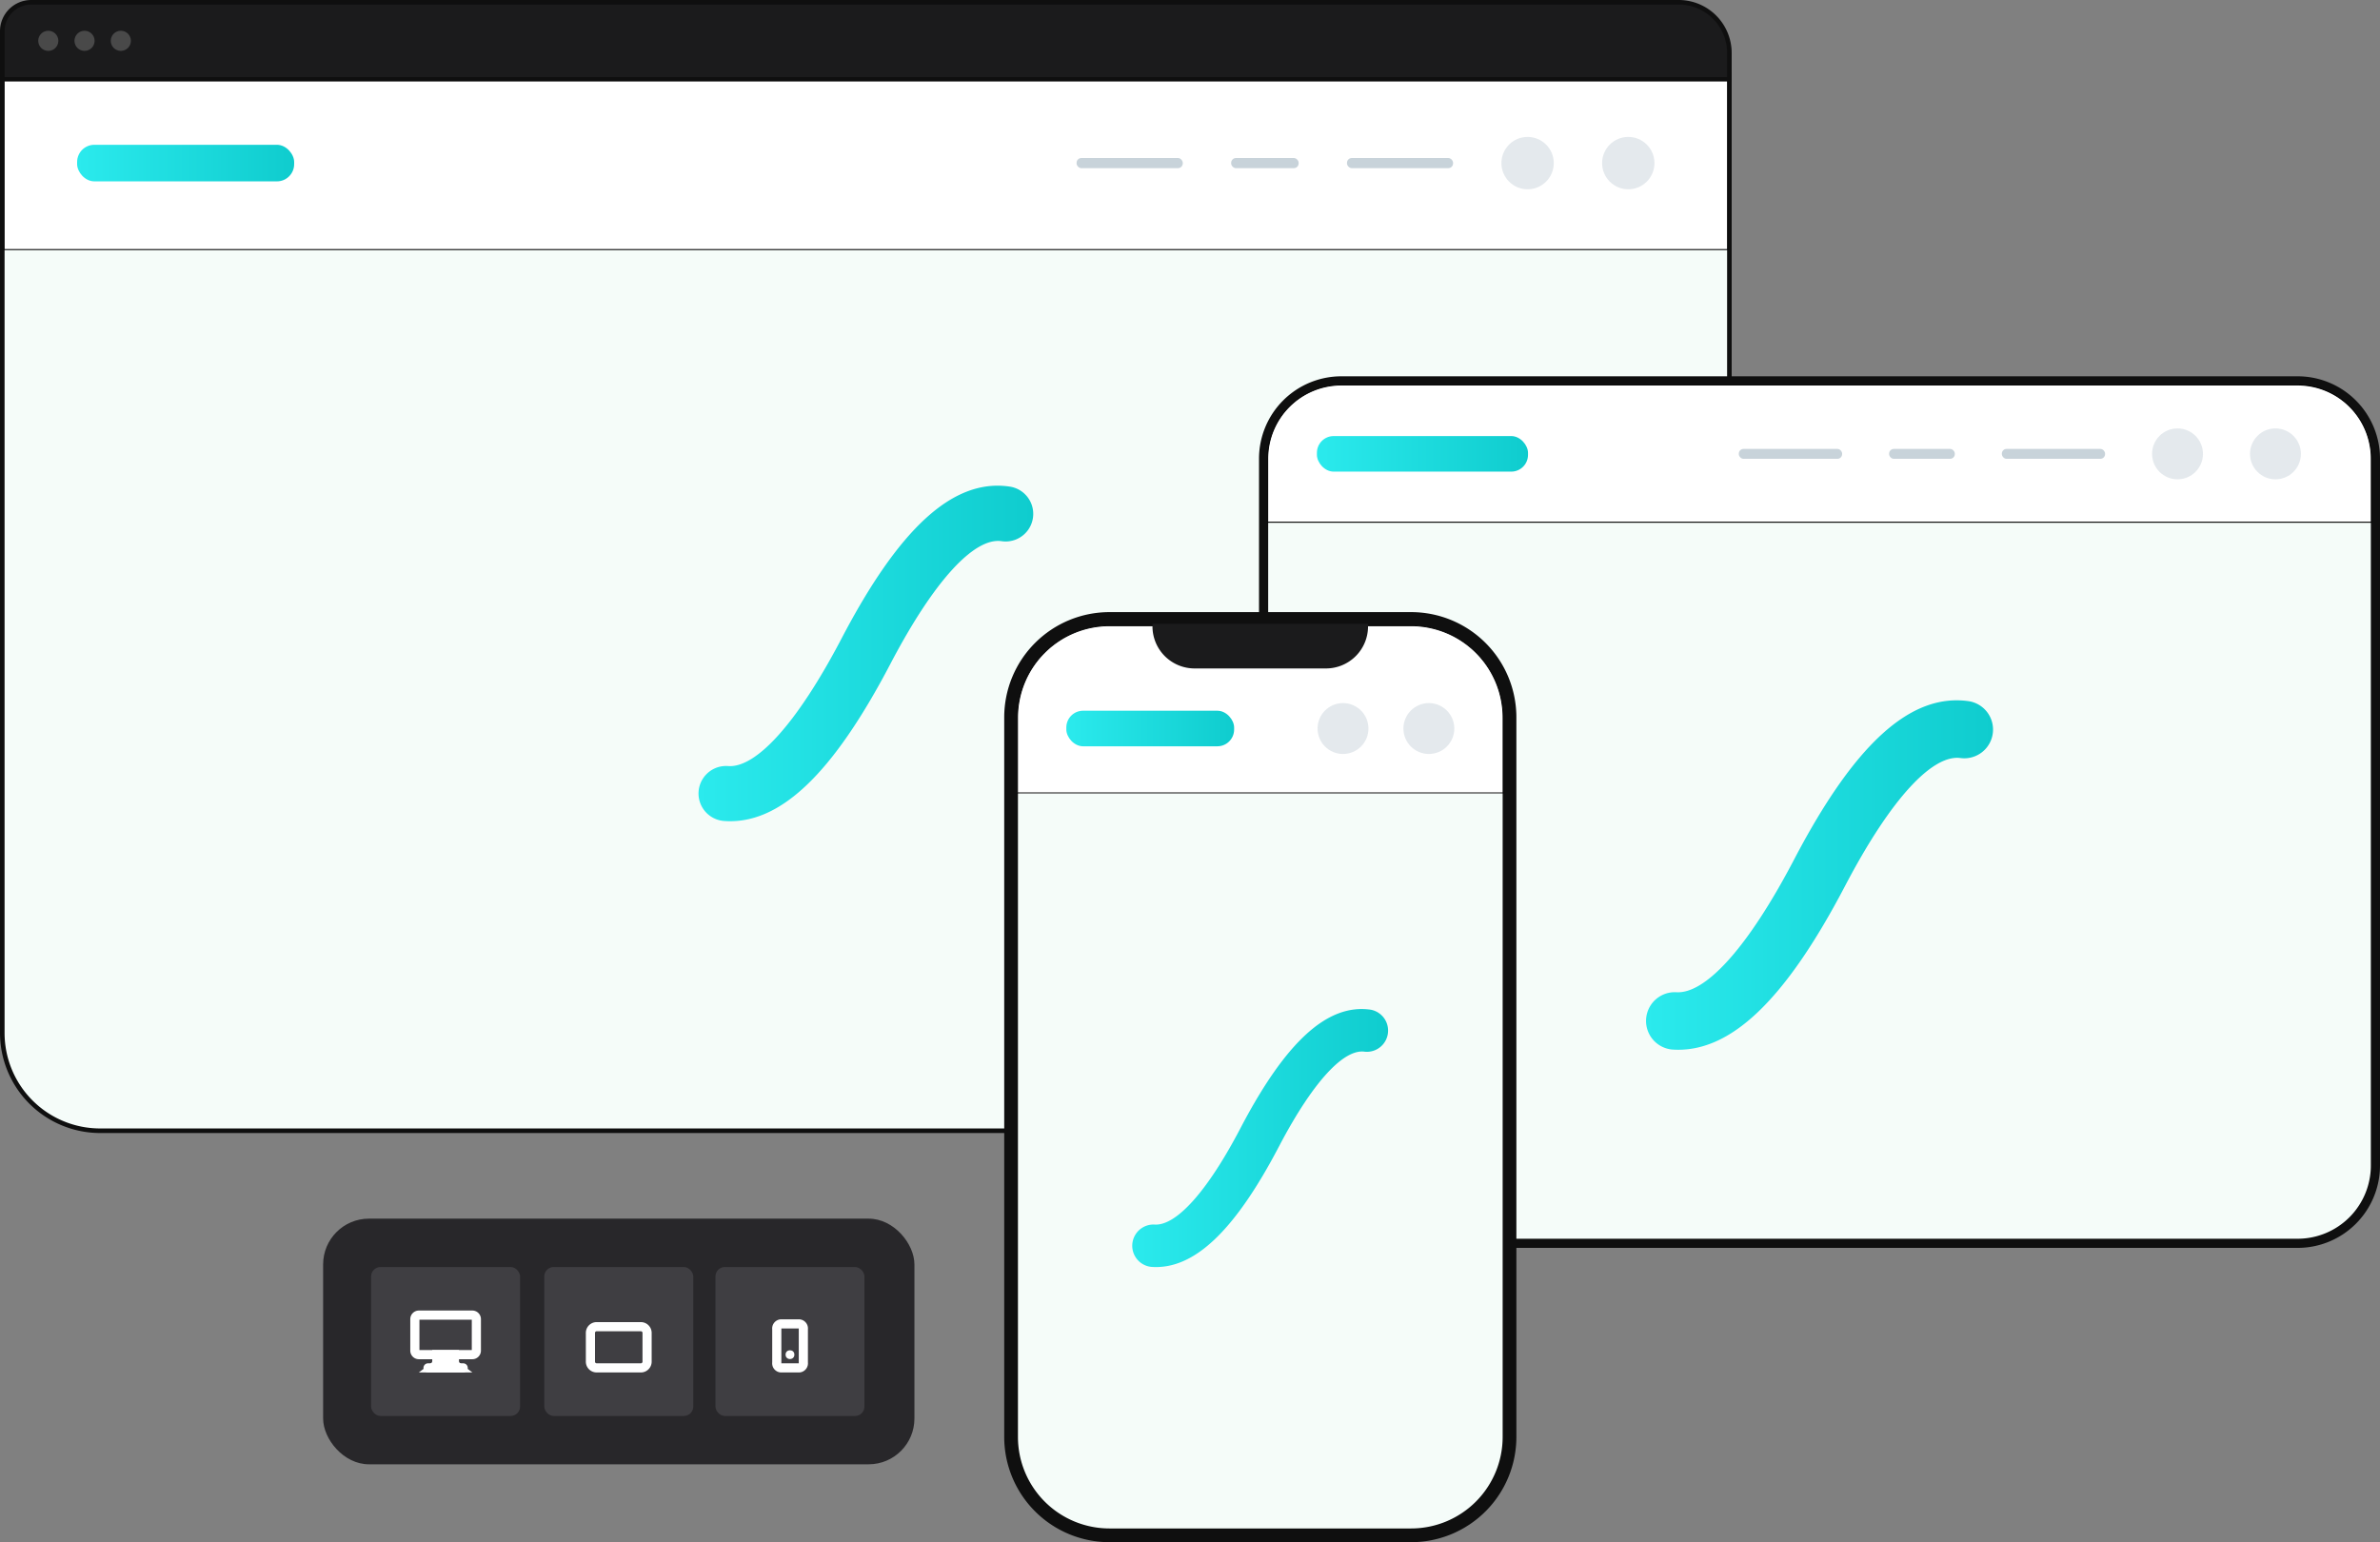 <svg xmlns="http://www.w3.org/2000/svg" xmlns:xlink="http://www.w3.org/1999/xlink" viewBox="0 0 520 337.04"><rect x="0" y="0" width="520" height="337.04" fill="#808080" stroke="none"/><defs><style>.cls-1{fill:#f5fcf9;}.cls-2{fill:#0f0f0f;}.cls-17,.cls-3,.cls-5{fill:#fff;}.cls-4{fill:#1b1b1c;}.cls-5{opacity:0.2;}.cls-6,.cls-7{fill:#a3b5c1;}.cls-6{opacity:0.6;}.cls-7{opacity:0.3;}.cls-8{fill:url(#linear-gradient);}.cls-9{fill:url(#linear-gradient-2);}.cls-10{fill:url(#linear-gradient-3);}.cls-11{fill:url(#linear-gradient-4);}.cls-12{fill:url(#linear-gradient-5);}.cls-13{fill:url(#linear-gradient-6);}.cls-14{fill:#28272a;}.cls-15{fill:#3f3e42;}.cls-16{fill:none;stroke-linecap:round;stroke-linejoin:round;}.cls-16,.cls-17{stroke:#fff;stroke-width:2px;}.cls-17{stroke-miterlimit:10;}</style><linearGradient id="linear-gradient" x1="16.85" y1="35.64" x2="64.27" y2="35.64" gradientUnits="userSpaceOnUse"><stop offset="0" stop-color="#2beaed"/><stop offset="1" stop-color="#0fccce"/></linearGradient><linearGradient id="linear-gradient-2" x1="152.61" y1="142.79" x2="225.74" y2="142.79" xlink:href="#linear-gradient"/><linearGradient id="linear-gradient-3" x1="359.46" y1="191.2" x2="435.61" y2="191.2" xlink:href="#linear-gradient"/><linearGradient id="linear-gradient-4" x1="287.73" y1="99.18" x2="333.85" y2="99.18" xlink:href="#linear-gradient"/><linearGradient id="linear-gradient-5" x1="232.98" y1="159.2" x2="269.64" y2="159.2" xlink:href="#linear-gradient"/><linearGradient id="linear-gradient-6" x1="247.24" y1="248.69" x2="303.48" y2="248.69" xlink:href="#linear-gradient"/></defs><g id="Layer_3" data-name="Layer 3"><path class="cls-1" d="M21.87,247.09A21.4,21.4,0,0,1,.5,225.71V16.35H377.85V225.71a21.39,21.39,0,0,1-21.37,21.38Z"/><path class="cls-2" d="M377.35,16.85V225.71a20.87,20.87,0,0,1-20.87,20.88H21.87A20.87,20.87,0,0,1,1,225.71V16.85H377.35m1-1H0V225.71a21.9,21.9,0,0,0,21.87,21.88H356.48a21.9,21.9,0,0,0,21.87-21.88V15.85Z"/><rect class="cls-3" x="0.9" y="16.75" width="376.55" height="37.78"/><path d="M377.35,16.85V54.43H1V16.85H377.35m.2-.2H.8v38H377.55v-38Z"/><g id="builder-bar-area"><path class="cls-4" d="M.5,17.35V6.81A6.32,6.32,0,0,1,6.81.5h360a11.07,11.07,0,0,1,11.06,11.07v5.78Z"/><path class="cls-2" d="M366.79,1a10.56,10.56,0,0,1,10.56,10.57v5.28H1v-10A5.81,5.81,0,0,1,6.81,1h360m0-1H6.81A6.81,6.81,0,0,0,0,6.81v11H378.35V11.57A11.58,11.58,0,0,0,366.79,0Z"/></g><circle class="cls-5" cx="10.55" cy="8.92" r="2.2"/><circle class="cls-5" cx="18.47" cy="8.92" r="2.2"/><circle class="cls-5" cx="26.4" cy="8.92" r="2.2"/><rect class="cls-6" x="235.22" y="34.53" width="23.2" height="2.22" rx="1.05"/><rect class="cls-6" x="268.99" y="34.53" width="14.75" height="2.22" rx="1.05"/><rect class="cls-6" x="294.3" y="34.53" width="23.18" height="2.22" rx="1.05"/><circle class="cls-7" cx="333.76" cy="35.64" r="5.72"/><circle class="cls-7" cx="355.76" cy="35.64" r="5.72"/><rect class="cls-8" x="16.85" y="31.64" width="47.42" height="7.99" rx="3.76"/><path id="path" class="cls-9" d="M220.6,106.33a6,6,0,0,1-1.76,11.93c-5.83-.86-14.56,8.21-24.33,26.87C182,169,170.42,180.3,158.19,179.4a6,6,0,0,1,.89-12c6,.45,14.9-9,24.77-27.84C196.4,115.56,208.17,104.49,220.6,106.33Z"/><rect class="cls-1" x="276.08" y="83.23" width="242.92" height="188.46" rx="17"/><path class="cls-2" d="M502,84.23a16,16,0,0,1,16,16V254.69a16,16,0,0,1-16,16H293.08a16,16,0,0,1-16-16V100.23a16,16,0,0,1,16-16H502m0-2H293.08a18,18,0,0,0-18,18V254.69a18,18,0,0,0,18,18H502a18,18,0,0,0,18-18V100.23a18,18,0,0,0-18-18Z"/><path id="path-2" data-name="path" class="cls-10" d="M430.26,153.24a6.28,6.28,0,0,1-1.84,12.42c-6.06-.9-15.15,8.55-25.33,28-13,24.81-25.09,36.63-37.82,35.68a6.28,6.28,0,0,1,.93-12.52c6.28.46,15.52-9.39,25.79-29C405.06,162.84,417.32,151.32,430.26,153.24Z"/><path class="cls-3" d="M277,114.14V100.23a16.12,16.12,0,0,1,16.1-16.1H502a16.12,16.12,0,0,1,16.1,16.1v13.91Z"/><path d="M502,84.23a16,16,0,0,1,16,16V114H277.08V100.23a16,16,0,0,1,16-16H502m0-.2H293.08a16.22,16.22,0,0,0-16.2,16.2v14H518.2v-14A16.22,16.22,0,0,0,502,84Z"/><rect class="cls-6" x="379.91" y="98.1" width="22.57" height="2.16" rx="1.02"/><rect class="cls-6" x="412.75" y="98.1" width="14.35" height="2.16" rx="1.02"/><rect class="cls-6" x="437.38" y="98.1" width="22.55" height="2.16" rx="1.02"/><circle class="cls-7" cx="475.76" cy="99.18" r="5.56"/><circle class="cls-7" cx="497.16" cy="99.18" r="5.56"/><rect class="cls-11" x="287.73" y="95.29" width="46.12" height="7.77" rx="3.66"/><rect class="cls-1" x="220.91" y="135.26" width="108.9" height="200.28" rx="21.5"/><path class="cls-2" d="M308.31,136.76a20,20,0,0,1,20,20V314a20,20,0,0,1-20,20h-65.9a20,20,0,0,1-20-20V156.76a20,20,0,0,1,20-20h65.9m0-3h-65.9a23,23,0,0,0-23,23V314a23,23,0,0,0,23,23h65.9a23,23,0,0,0,23-23V156.76a23,23,0,0,0-23-23Z"/><path class="cls-3" d="M222.31,173.26V156.83a20.13,20.13,0,0,1,20.1-20.1h65.9a20.13,20.13,0,0,1,20.1,20.1v16.43Z"/><path d="M308.31,136.83a20,20,0,0,1,20,20v16.33H222.41V156.83a20,20,0,0,1,20-20h65.9m0-.2h-65.9a20.23,20.23,0,0,0-20.2,20.2v16.53h106.3V156.83a20.23,20.23,0,0,0-20.2-20.2Z"/><path class="cls-4" d="M289.71,146.07H261a9.2,9.2,0,0,1-9.2-9.2v-.56H298.9v.56A9.19,9.19,0,0,1,289.71,146.07Z"/><circle class="cls-7" cx="293.43" cy="159.2" r="5.56"/><circle class="cls-7" cx="312.19" cy="159.2" r="5.56"/><rect class="cls-12" x="232.98" y="155.31" width="36.66" height="7.77" rx="3.66"/><path id="path-3" data-name="path" class="cls-13" d="M299.53,220.65a4.64,4.64,0,0,1-1.36,9.17c-4.48-.66-11.19,6.32-18.71,20.67-9.59,18.32-18.53,27.05-27.93,26.35a4.64,4.64,0,0,1,.68-9.25c4.65.35,11.47-6.93,19-21.41C280.92,227.74,290,219.23,299.53,220.65Z"/><rect class="cls-14" x="70.6" y="266.3" width="129.19" height="53.68" rx="10"/><rect class="cls-15" x="81.08" y="276.87" width="32.55" height="32.55" rx="2.06"/><rect class="cls-15" x="118.92" y="276.87" width="32.55" height="32.55" rx="2.06"/><path class="cls-16" d="M130.32,289.91h9.75a1.36,1.36,0,0,1,1.31,1.4v6.19a1.36,1.36,0,0,1-1.31,1.41h-9.75A1.36,1.36,0,0,1,129,297.5v-6.19A1.35,1.35,0,0,1,130.32,289.91Z"/><path class="cls-16" d="M91.54,287.38h11.64a.88.88,0,0,1,.9.87v6.9a.88.88,0,0,1-.9.87H91.54a.88.88,0,0,1-.9-.87v-6.9A.88.88,0,0,1,91.54,287.38Z"/><line class="cls-16" x1="93.52" y1="298.91" x2="101.2" y2="298.91"/><path class="cls-17" d="M99.28,297.48a1.53,1.53,0,0,0,.67,1.21l.29.22H94.48l.29-.22a1.53,1.53,0,0,0,.67-1.21V296h3.84Z"/><rect class="cls-15" x="156.32" y="276.87" width="32.55" height="32.55" rx="2.06"/><path class="cls-16" d="M169.72,297.77v-7.33a1,1,0,0,1,.9-1.14h4a1,1,0,0,1,.9,1.14v7.33a1,1,0,0,1-.9,1.14h-4A1,1,0,0,1,169.72,297.77Z"/><circle class="cls-3" cx="172.6" cy="296.02" r="0.96"/></g></svg>